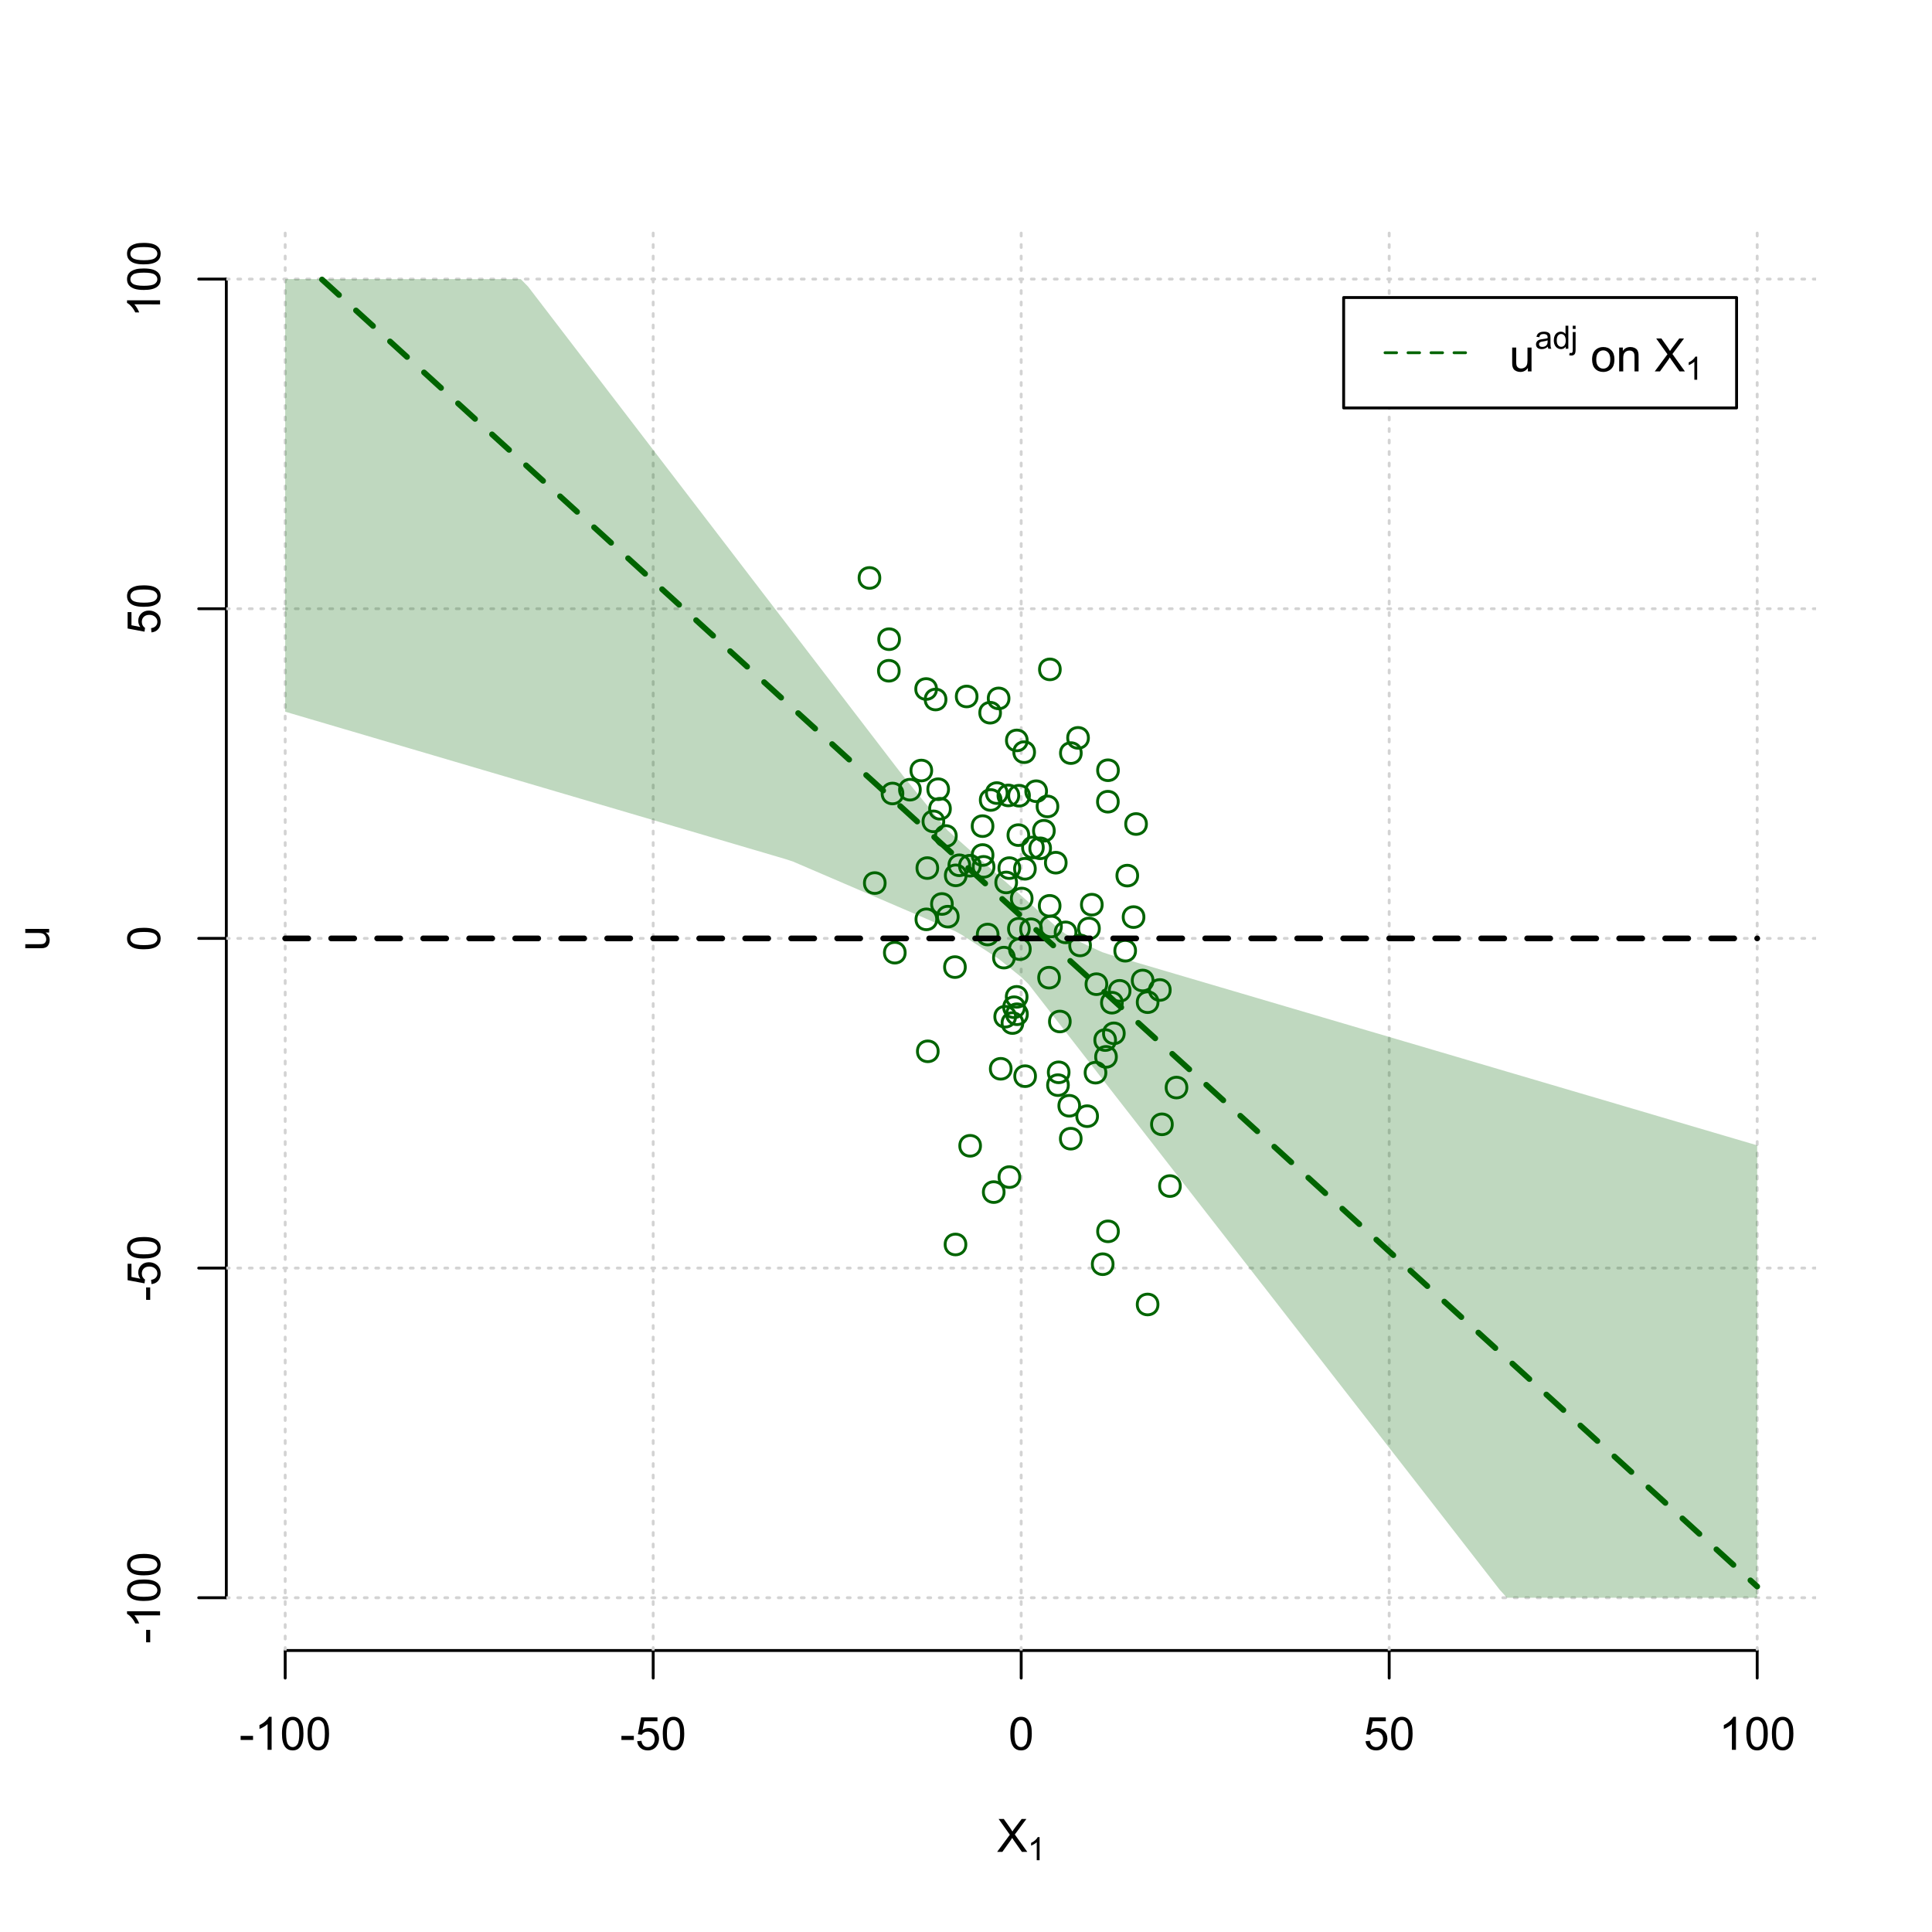 <?xml version="1.0" encoding="UTF-8"?>
<svg xmlns="http://www.w3.org/2000/svg" xmlns:xlink="http://www.w3.org/1999/xlink" width="504pt" height="504pt" viewBox="0 0 504 504" version="1.1">
<defs>
<g>
<symbol overflow="visible" id="glyph0-0">
<path style="stroke:none;" d="M 1.5 0 L 1.5 -7.5 L 7.5 -7.5 L 7.5 0 Z M 1.688 -0.188 L 7.312 -0.188 L 7.312 -7.312 L 1.688 -7.312 Z M 1.688 -0.188 "/>
</symbol>
<symbol overflow="visible" id="glyph0-1">
<path style="stroke:none;" d="M 0.055 0 L 3.375 -4.477 L 0.445 -8.59 L 1.797 -8.59 L 3.359 -6.387 C 3.68 -5.93 3.91 -5.578 4.047 -5.332 C 4.238 -5.645 4.465 -5.969 4.727 -6.312 L 6.457 -8.59 L 7.695 -8.59 L 4.676 -4.539 L 7.93 0 L 6.523 0 L 4.359 -3.062 C 4.238 -3.238 4.113 -3.43 3.984 -3.641 C 3.789 -3.324 3.652 -3.109 3.574 -2.992 L 1.418 0 Z M 0.055 0 "/>
</symbol>
<symbol overflow="visible" id="glyph0-2">
<path style="stroke:none;" d="M 0.383 -2.578 L 0.383 -3.641 L 3.621 -3.641 L 3.621 -2.578 Z M 0.383 -2.578 "/>
</symbol>
<symbol overflow="visible" id="glyph0-3">
<path style="stroke:none;" d="M 4.469 0 L 3.414 0 L 3.414 -6.719 C 3.16 -6.477 2.828 -6.234 2.414 -5.996 C 2 -5.75 1.629 -5.57 1.305 -5.449 L 1.305 -6.469 C 1.895 -6.742 2.41 -7.078 2.852 -7.477 C 3.293 -7.871 3.605 -8.254 3.789 -8.625 L 4.469 -8.625 Z M 4.469 0 "/>
</symbol>
<symbol overflow="visible" id="glyph0-4">
<path style="stroke:none;" d="M 0.5 -4.234 C 0.496 -5.246 0.602 -6.062 0.812 -6.688 C 1.02 -7.305 1.328 -7.785 1.742 -8.121 C 2.148 -8.457 2.668 -8.625 3.297 -8.625 C 3.758 -8.625 4.164 -8.531 4.512 -8.348 C 4.855 -8.16 5.141 -7.891 5.371 -7.543 C 5.594 -7.191 5.773 -6.766 5.906 -6.266 C 6.035 -5.762 6.098 -5.086 6.102 -4.234 C 6.098 -3.227 5.996 -2.414 5.789 -1.797 C 5.578 -1.176 5.266 -0.695 4.859 -0.359 C 4.445 -0.02 3.926 0.145 3.297 0.148 C 2.465 0.145 1.816 -0.148 1.348 -0.742 C 0.781 -1.457 0.496 -2.621 0.5 -4.234 Z M 1.582 -4.234 C 1.582 -2.824 1.746 -1.887 2.074 -1.418 C 2.402 -0.949 2.809 -0.715 3.297 -0.719 C 3.777 -0.715 4.184 -0.949 4.52 -1.422 C 4.848 -1.887 5.016 -2.824 5.016 -4.234 C 5.016 -5.648 4.848 -6.59 4.52 -7.055 C 4.184 -7.516 3.773 -7.746 3.289 -7.75 C 2.801 -7.746 2.414 -7.543 2.125 -7.137 C 1.762 -6.613 1.582 -5.645 1.582 -4.234 Z M 1.582 -4.234 "/>
</symbol>
<symbol overflow="visible" id="glyph0-5">
<path style="stroke:none;" d="M 0.5 -2.25 L 1.605 -2.344 C 1.684 -1.805 1.871 -1.398 2.176 -1.125 C 2.473 -0.852 2.836 -0.715 3.258 -0.719 C 3.766 -0.715 4.195 -0.906 4.547 -1.293 C 4.898 -1.672 5.074 -2.18 5.074 -2.82 C 5.074 -3.414 4.902 -3.891 4.566 -4.242 C 4.227 -4.59 3.785 -4.762 3.242 -4.766 C 2.898 -4.762 2.594 -4.684 2.32 -4.531 C 2.047 -4.375 1.832 -4.176 1.676 -3.93 L 0.688 -4.062 L 1.516 -8.473 L 5.789 -8.473 L 5.789 -7.465 L 2.359 -7.465 L 1.898 -5.156 C 2.414 -5.516 2.953 -5.695 3.523 -5.695 C 4.27 -5.695 4.902 -5.434 5.422 -4.914 C 5.934 -4.395 6.191 -3.727 6.195 -2.914 C 6.191 -2.133 5.965 -1.461 5.516 -0.898 C 4.961 -0.199 4.211 0.145 3.258 0.148 C 2.477 0.145 1.836 -0.07 1.344 -0.508 C 0.844 -0.941 0.562 -1.523 0.5 -2.25 Z M 0.5 -2.25 "/>
</symbol>
<symbol overflow="visible" id="glyph0-6">
<path style="stroke:none;" d="M 4.867 0 L 4.867 -0.914 C 4.379 -0.211 3.723 0.141 2.895 0.141 C 2.527 0.141 2.184 0.07 1.867 -0.07 C 1.547 -0.211 1.309 -0.387 1.156 -0.602 C 1 -0.812 0.895 -1.074 0.832 -1.383 C 0.785 -1.59 0.762 -1.918 0.766 -2.367 L 0.766 -6.223 L 1.82 -6.223 L 1.82 -2.773 C 1.816 -2.219 1.84 -1.848 1.887 -1.656 C 1.949 -1.379 2.09 -1.16 2.309 -1.004 C 2.523 -0.84 2.789 -0.762 3.105 -0.766 C 3.418 -0.762 3.715 -0.844 3.996 -1.008 C 4.273 -1.172 4.469 -1.391 4.586 -1.672 C 4.699 -1.949 4.758 -2.355 4.758 -2.891 L 4.758 -6.223 L 5.812 -6.223 L 5.812 0 Z M 4.867 0 "/>
</symbol>
<symbol overflow="visible" id="glyph0-7">
<path style="stroke:none;" d=""/>
</symbol>
<symbol overflow="visible" id="glyph0-8">
<path style="stroke:none;" d="M 0.398 -3.109 C 0.398 -4.262 0.719 -5.117 1.359 -5.672 C 1.895 -6.133 2.547 -6.363 3.316 -6.363 C 4.172 -6.363 4.871 -6.082 5.414 -5.52 C 5.953 -4.957 6.223 -4.184 6.227 -3.199 C 6.223 -2.398 6.102 -1.766 5.867 -1.309 C 5.625 -0.848 5.277 -0.492 4.82 -0.238 C 4.359 0.016 3.859 0.141 3.316 0.141 C 2.441 0.141 1.734 -0.137 1.203 -0.695 C 0.664 -1.254 0.398 -2.059 0.398 -3.109 Z M 1.484 -3.109 C 1.48 -2.309 1.656 -1.711 2.004 -1.32 C 2.348 -0.922 2.785 -0.727 3.316 -0.727 C 3.84 -0.727 4.273 -0.926 4.621 -1.324 C 4.969 -1.723 5.145 -2.328 5.145 -3.148 C 5.145 -3.914 4.969 -4.496 4.617 -4.895 C 4.266 -5.289 3.832 -5.488 3.316 -5.492 C 2.785 -5.488 2.348 -5.293 2.004 -4.898 C 1.656 -4.5 1.48 -3.902 1.484 -3.109 Z M 1.484 -3.109 "/>
</symbol>
<symbol overflow="visible" id="glyph0-9">
<path style="stroke:none;" d="M 0.789 0 L 0.789 -6.223 L 1.742 -6.223 L 1.742 -5.336 C 2.195 -6.02 2.855 -6.363 3.719 -6.363 C 4.09 -6.363 4.434 -6.293 4.754 -6.16 C 5.066 -6.023 5.305 -5.848 5.461 -5.633 C 5.617 -5.41 5.727 -5.152 5.789 -4.852 C 5.828 -4.656 5.848 -4.312 5.848 -3.828 L 5.848 0 L 4.793 0 L 4.793 -3.785 C 4.793 -4.215 4.75 -4.535 4.668 -4.75 C 4.586 -4.961 4.441 -5.129 4.234 -5.258 C 4.023 -5.383 3.777 -5.449 3.5 -5.449 C 3.047 -5.449 2.66 -5.305 2.332 -5.02 C 2.004 -4.734 1.84 -4.195 1.844 -3.398 L 1.844 0 Z M 0.789 0 "/>
</symbol>
<symbol overflow="visible" id="glyph1-0">
<path style="stroke:none;" d="M 1.051 0 L 1.051 -5.25 L 5.25 -5.25 L 5.25 0 Z M 1.18 -0.133 L 5.117 -0.133 L 5.117 -5.117 L 1.18 -5.117 Z M 1.18 -0.133 "/>
</symbol>
<symbol overflow="visible" id="glyph1-1">
<path style="stroke:none;" d="M 3.129 0 L 2.391 0 L 2.391 -4.703 C 2.211 -4.531 1.977 -4.363 1.691 -4.195 C 1.398 -4.023 1.141 -3.895 0.914 -3.812 L 0.914 -4.527 C 1.328 -4.719 1.688 -4.953 1.996 -5.234 C 2.305 -5.508 2.523 -5.777 2.652 -6.039 L 3.129 -6.039 Z M 3.129 0 "/>
</symbol>
<symbol overflow="visible" id="glyph1-2">
<path style="stroke:none;" d="M 3.395 -0.539 C 3.117 -0.305 2.855 -0.137 2.605 -0.043 C 2.352 0.051 2.082 0.094 1.793 0.098 C 1.312 0.094 0.941 -0.02 0.688 -0.25 C 0.43 -0.48 0.305 -0.781 0.305 -1.148 C 0.305 -1.359 0.352 -1.551 0.449 -1.73 C 0.543 -1.902 0.668 -2.047 0.828 -2.156 C 0.984 -2.262 1.164 -2.34 1.363 -2.398 C 1.504 -2.434 1.723 -2.473 2.02 -2.512 C 2.609 -2.578 3.047 -2.664 3.336 -2.766 C 3.336 -2.867 3.34 -2.93 3.34 -2.957 C 3.34 -3.258 3.27 -3.469 3.129 -3.594 C 2.941 -3.758 2.66 -3.844 2.289 -3.844 C 1.941 -3.844 1.684 -3.781 1.52 -3.66 C 1.348 -3.535 1.227 -3.32 1.152 -3.016 L 0.43 -3.113 C 0.492 -3.418 0.602 -3.668 0.754 -3.863 C 0.902 -4.051 1.121 -4.199 1.406 -4.301 C 1.688 -4.402 2.016 -4.453 2.395 -4.453 C 2.766 -4.453 3.066 -4.406 3.301 -4.32 C 3.527 -4.23 3.699 -4.121 3.812 -3.992 C 3.918 -3.855 3.996 -3.691 4.043 -3.492 C 4.066 -3.363 4.078 -3.133 4.082 -2.809 L 4.082 -1.824 C 4.078 -1.137 4.094 -0.703 4.129 -0.523 C 4.156 -0.336 4.219 -0.164 4.316 0 L 3.543 0 C 3.465 -0.152 3.414 -0.332 3.395 -0.539 Z M 3.336 -2.188 C 3.062 -2.074 2.66 -1.98 2.129 -1.906 C 1.82 -1.859 1.605 -1.812 1.484 -1.758 C 1.355 -1.703 1.258 -1.621 1.191 -1.52 C 1.121 -1.41 1.09 -1.293 1.09 -1.168 C 1.09 -0.969 1.164 -0.805 1.312 -0.676 C 1.461 -0.543 1.68 -0.48 1.969 -0.48 C 2.25 -0.48 2.5 -0.539 2.727 -0.664 C 2.945 -0.785 3.109 -0.957 3.215 -1.176 C 3.293 -1.34 3.332 -1.586 3.336 -1.914 Z M 3.336 -2.188 "/>
</symbol>
<symbol overflow="visible" id="glyph1-3">
<path style="stroke:none;" d="M 3.379 0 L 3.379 -0.551 C 3.102 -0.121 2.695 0.094 2.16 0.098 C 1.812 0.094 1.492 0 1.203 -0.188 C 0.906 -0.379 0.68 -0.645 0.523 -0.988 C 0.359 -1.328 0.281 -1.723 0.285 -2.172 C 0.281 -2.605 0.355 -3 0.504 -3.355 C 0.648 -3.707 0.863 -3.977 1.156 -4.168 C 1.441 -4.355 1.766 -4.453 2.129 -4.453 C 2.387 -4.453 2.621 -4.395 2.828 -4.285 C 3.031 -4.172 3.199 -4.031 3.332 -3.855 L 3.332 -6.012 L 4.066 -6.012 L 4.066 0 Z M 1.047 -2.172 C 1.043 -1.613 1.16 -1.195 1.398 -0.922 C 1.629 -0.641 1.906 -0.504 2.23 -0.508 C 2.551 -0.504 2.824 -0.637 3.051 -0.902 C 3.273 -1.168 3.387 -1.57 3.391 -2.113 C 3.387 -2.707 3.273 -3.145 3.047 -3.426 C 2.816 -3.703 2.531 -3.844 2.199 -3.844 C 1.867 -3.844 1.594 -3.707 1.375 -3.441 C 1.152 -3.168 1.043 -2.746 1.047 -2.172 Z M 1.047 -2.172 "/>
</symbol>
<symbol overflow="visible" id="glyph1-4">
<path style="stroke:none;" d="M 0.551 -5.156 L 0.551 -6.012 L 1.289 -6.012 L 1.289 -5.156 Z M -0.387 1.691 L -0.246 1.062 C -0.098 1.098 0.016 1.117 0.102 1.121 C 0.25 1.117 0.363 1.066 0.438 0.969 C 0.512 0.867 0.551 0.621 0.551 0.223 L 0.551 -4.355 L 1.289 -4.355 L 1.289 0.238 C 1.289 0.773 1.219 1.148 1.078 1.359 C 0.898 1.633 0.602 1.77 0.191 1.77 C -0.008 1.77 -0.199 1.742 -0.387 1.691 Z M -0.387 1.691 "/>
</symbol>
<symbol overflow="visible" id="glyph2-0">
<path style="stroke:none;" d="M 0 -1.5 L -7.5 -1.5 L -7.5 -7.5 L 0 -7.5 Z M -0.188 -1.688 L -0.188 -7.312 L -7.312 -7.312 L -7.312 -1.688 Z M -0.188 -1.688 "/>
</symbol>
<symbol overflow="visible" id="glyph2-1">
<path style="stroke:none;" d="M 0 -4.867 L -0.914 -4.867 C -0.211 -4.379 0.141 -3.723 0.141 -2.895 C 0.141 -2.527 0.07 -2.184 -0.07 -1.867 C -0.211 -1.547 -0.387 -1.309 -0.598 -1.156 C -0.809 -1 -1.07 -0.895 -1.383 -0.832 C -1.59 -0.789 -1.918 -0.766 -2.367 -0.77 L -6.223 -0.77 L -6.223 -1.824 L -2.773 -1.824 C -2.219 -1.82 -1.848 -1.844 -1.656 -1.887 C -1.379 -1.949 -1.16 -2.09 -1.004 -2.309 C -0.84 -2.523 -0.762 -2.789 -0.766 -3.105 C -0.762 -3.418 -0.844 -3.715 -1.008 -3.996 C -1.172 -4.273 -1.391 -4.469 -1.672 -4.586 C -1.945 -4.699 -2.352 -4.758 -2.887 -4.758 L -6.223 -4.758 L -6.223 -5.812 L 0 -5.812 Z M 0 -4.867 "/>
</symbol>
<symbol overflow="visible" id="glyph2-2">
<path style="stroke:none;" d="M -2.578 -0.383 L -3.641 -0.383 L -3.641 -3.621 L -2.578 -3.621 Z M -2.578 -0.383 "/>
</symbol>
<symbol overflow="visible" id="glyph2-3">
<path style="stroke:none;" d="M 0 -4.469 L 0 -3.414 L -6.719 -3.418 C -6.477 -3.16 -6.234 -2.828 -5.996 -2.418 C -5.75 -2.004 -5.57 -1.633 -5.449 -1.309 L -6.469 -1.309 C -6.742 -1.895 -7.078 -2.41 -7.477 -2.852 C -7.871 -3.293 -8.254 -3.605 -8.625 -3.793 L -8.625 -4.473 Z M 0 -4.469 "/>
</symbol>
<symbol overflow="visible" id="glyph2-4">
<path style="stroke:none;" d="M -4.234 -0.5 C -5.246 -0.496 -6.062 -0.602 -6.688 -0.812 C -7.305 -1.02 -7.785 -1.328 -8.121 -1.742 C -8.457 -2.152 -8.625 -2.672 -8.625 -3.301 C -8.625 -3.758 -8.531 -4.164 -8.348 -4.512 C -8.16 -4.859 -7.891 -5.145 -7.543 -5.371 C -7.191 -5.594 -6.766 -5.773 -6.266 -5.906 C -5.762 -6.035 -5.086 -6.098 -4.234 -6.102 C -3.223 -6.098 -2.41 -5.996 -1.793 -5.789 C -1.176 -5.578 -0.695 -5.266 -0.359 -4.859 C -0.02 -4.445 0.145 -3.926 0.148 -3.297 C 0.145 -2.465 -0.148 -1.816 -0.742 -1.348 C -1.457 -0.781 -2.621 -0.496 -4.234 -0.5 Z M -4.234 -1.582 C -2.824 -1.582 -1.887 -1.746 -1.418 -2.074 C -0.949 -2.402 -0.715 -2.809 -0.719 -3.297 C -0.715 -3.777 -0.949 -4.184 -1.422 -4.52 C -1.887 -4.848 -2.824 -5.016 -4.234 -5.016 C -5.648 -5.016 -6.59 -4.848 -7.055 -4.52 C -7.516 -4.188 -7.746 -3.777 -7.75 -3.289 C -7.746 -2.801 -7.543 -2.414 -7.137 -2.129 C -6.613 -1.762 -5.645 -1.582 -4.234 -1.582 Z M -4.234 -1.582 "/>
</symbol>
<symbol overflow="visible" id="glyph2-5">
<path style="stroke:none;" d="M -2.25 -0.5 L -2.344 -1.605 C -1.805 -1.684 -1.398 -1.871 -1.125 -2.176 C -0.852 -2.473 -0.715 -2.836 -0.719 -3.258 C -0.715 -3.766 -0.906 -4.195 -1.293 -4.547 C -1.672 -4.898 -2.18 -5.074 -2.816 -5.074 C -3.414 -5.074 -3.891 -4.902 -4.242 -4.566 C -4.59 -4.227 -4.762 -3.785 -4.766 -3.242 C -4.762 -2.898 -4.684 -2.594 -4.531 -2.32 C -4.375 -2.047 -4.176 -1.832 -3.93 -1.676 L -4.062 -0.688 L -8.473 -1.52 L -8.473 -5.789 L -7.465 -5.789 L -7.465 -2.363 L -5.156 -1.898 C -5.516 -2.414 -5.695 -2.953 -5.695 -3.523 C -5.695 -4.27 -5.434 -4.902 -4.914 -5.422 C -4.395 -5.934 -3.727 -6.191 -2.91 -6.195 C -2.133 -6.191 -1.461 -5.965 -0.895 -5.516 C -0.199 -4.961 0.145 -4.211 0.148 -3.258 C 0.145 -2.477 -0.07 -1.836 -0.508 -1.344 C -0.941 -0.848 -1.523 -0.566 -2.25 -0.5 Z M -2.25 -0.5 "/>
</symbol>
</g>
<clipPath id="clip1">
  <path d="M 74 59.039 L 75 59.039 L 75 430.559 L 74 430.559 Z M 74 59.039 "/>
</clipPath>
<clipPath id="clip2">
  <path d="M 170 59.039 L 171 59.039 L 171 430.559 L 170 430.559 Z M 170 59.039 "/>
</clipPath>
<clipPath id="clip3">
  <path d="M 266 59.039 L 267 59.039 L 267 430.559 L 266 430.559 Z M 266 59.039 "/>
</clipPath>
<clipPath id="clip4">
  <path d="M 362 59.039 L 363 59.039 L 363 430.559 L 362 430.559 Z M 362 59.039 "/>
</clipPath>
<clipPath id="clip5">
  <path d="M 458 59.039 L 459 59.039 L 459 430.559 L 458 430.559 Z M 458 59.039 "/>
</clipPath>
<clipPath id="clip6">
  <path d="M 59.039 416 L 473.758 416 L 473.758 418 L 59.039 418 Z M 59.039 416 "/>
</clipPath>
<clipPath id="clip7">
  <path d="M 59.039 330 L 473.758 330 L 473.758 332 L 59.039 332 Z M 59.039 330 "/>
</clipPath>
<clipPath id="clip8">
  <path d="M 59.039 244 L 473.758 244 L 473.758 246 L 59.039 246 Z M 59.039 244 "/>
</clipPath>
<clipPath id="clip9">
  <path d="M 59.039 158 L 473.758 158 L 473.758 160 L 59.039 160 Z M 59.039 158 "/>
</clipPath>
<clipPath id="clip10">
  <path d="M 59.039 72 L 473.758 72 L 473.758 74 L 59.039 74 Z M 59.039 72 "/>
</clipPath>
</defs>
<g id="surface3906">
<rect x="0" y="0" width="504" height="504" style="fill:rgb(100%,100%,100%);fill-opacity:1;stroke:none;"/>
<g style="fill:rgb(0%,0%,0%);fill-opacity:1;">
  <use xlink:href="#glyph0-1" x="260.062" y="483.102"/>
</g>
<g style="fill:rgb(0%,0%,0%);fill-opacity:1;">
  <use xlink:href="#glyph1-1" x="268.066" y="485.281"/>
</g>
<g style="fill:rgb(0%,0%,0%);fill-opacity:1;">
  <use xlink:href="#glyph2-1" x="12.82" y="248.137"/>
</g>
<path style="fill:none;stroke-width:0.75;stroke-linecap:round;stroke-linejoin:round;stroke:rgb(0%,0%,0%);stroke-opacity:1;stroke-miterlimit:10;" d="M 74.398 430.559 L 458.398 430.559 "/>
<path style="fill:none;stroke-width:0.75;stroke-linecap:round;stroke-linejoin:round;stroke:rgb(0%,0%,0%);stroke-opacity:1;stroke-miterlimit:10;" d="M 74.398 430.559 L 74.398 437.762 "/>
<path style="fill:none;stroke-width:0.75;stroke-linecap:round;stroke-linejoin:round;stroke:rgb(0%,0%,0%);stroke-opacity:1;stroke-miterlimit:10;" d="M 170.398 430.559 L 170.398 437.762 "/>
<path style="fill:none;stroke-width:0.75;stroke-linecap:round;stroke-linejoin:round;stroke:rgb(0%,0%,0%);stroke-opacity:1;stroke-miterlimit:10;" d="M 266.398 430.559 L 266.398 437.762 "/>
<path style="fill:none;stroke-width:0.75;stroke-linecap:round;stroke-linejoin:round;stroke:rgb(0%,0%,0%);stroke-opacity:1;stroke-miterlimit:10;" d="M 362.398 430.559 L 362.398 437.762 "/>
<path style="fill:none;stroke-width:0.75;stroke-linecap:round;stroke-linejoin:round;stroke:rgb(0%,0%,0%);stroke-opacity:1;stroke-miterlimit:10;" d="M 458.398 430.559 L 458.398 437.762 "/>
<g style="fill:rgb(0%,0%,0%);fill-opacity:1;">
  <use xlink:href="#glyph0-2" x="62.391" y="456.48"/>
  <use xlink:href="#glyph0-3" x="66.387" y="456.48"/>
  <use xlink:href="#glyph0-4" x="73.061" y="456.48"/>
  <use xlink:href="#glyph0-4" x="79.734" y="456.48"/>
</g>
<g style="fill:rgb(0%,0%,0%);fill-opacity:1;">
  <use xlink:href="#glyph0-2" x="161.727" y="456.48"/>
  <use xlink:href="#glyph0-5" x="165.723" y="456.48"/>
  <use xlink:href="#glyph0-4" x="172.396" y="456.48"/>
</g>
<g style="fill:rgb(0%,0%,0%);fill-opacity:1;">
  <use xlink:href="#glyph0-4" x="263.062" y="456.48"/>
</g>
<g style="fill:rgb(0%,0%,0%);fill-opacity:1;">
  <use xlink:href="#glyph0-5" x="355.727" y="456.48"/>
  <use xlink:href="#glyph0-4" x="362.4" y="456.48"/>
</g>
<g style="fill:rgb(0%,0%,0%);fill-opacity:1;">
  <use xlink:href="#glyph0-3" x="448.387" y="456.48"/>
  <use xlink:href="#glyph0-4" x="455.061" y="456.48"/>
  <use xlink:href="#glyph0-4" x="461.734" y="456.48"/>
</g>
<path style="fill:none;stroke-width:0.75;stroke-linecap:round;stroke-linejoin:round;stroke:rgb(0%,0%,0%);stroke-opacity:1;stroke-miterlimit:10;" d="M 59.039 416.801 L 59.039 72.801 "/>
<path style="fill:none;stroke-width:0.75;stroke-linecap:round;stroke-linejoin:round;stroke:rgb(0%,0%,0%);stroke-opacity:1;stroke-miterlimit:10;" d="M 59.039 416.801 L 51.84 416.801 "/>
<path style="fill:none;stroke-width:0.75;stroke-linecap:round;stroke-linejoin:round;stroke:rgb(0%,0%,0%);stroke-opacity:1;stroke-miterlimit:10;" d="M 59.039 330.801 L 51.84 330.801 "/>
<path style="fill:none;stroke-width:0.75;stroke-linecap:round;stroke-linejoin:round;stroke:rgb(0%,0%,0%);stroke-opacity:1;stroke-miterlimit:10;" d="M 59.039 244.801 L 51.84 244.801 "/>
<path style="fill:none;stroke-width:0.75;stroke-linecap:round;stroke-linejoin:round;stroke:rgb(0%,0%,0%);stroke-opacity:1;stroke-miterlimit:10;" d="M 59.039 158.801 L 51.84 158.801 "/>
<path style="fill:none;stroke-width:0.75;stroke-linecap:round;stroke-linejoin:round;stroke:rgb(0%,0%,0%);stroke-opacity:1;stroke-miterlimit:10;" d="M 59.039 72.801 L 51.84 72.801 "/>
<g style="fill:rgb(0%,0%,0%);fill-opacity:1;">
  <use xlink:href="#glyph2-2" x="41.762" y="428.809"/>
  <use xlink:href="#glyph2-3" x="41.762" y="424.812"/>
  <use xlink:href="#glyph2-4" x="41.762" y="418.139"/>
  <use xlink:href="#glyph2-4" x="41.762" y="411.465"/>
</g>
<g style="fill:rgb(0%,0%,0%);fill-opacity:1;">
  <use xlink:href="#glyph2-2" x="41.762" y="339.473"/>
  <use xlink:href="#glyph2-5" x="41.762" y="335.477"/>
  <use xlink:href="#glyph2-4" x="41.762" y="328.803"/>
</g>
<g style="fill:rgb(0%,0%,0%);fill-opacity:1;">
  <use xlink:href="#glyph2-4" x="41.762" y="248.137"/>
</g>
<g style="fill:rgb(0%,0%,0%);fill-opacity:1;">
  <use xlink:href="#glyph2-5" x="41.762" y="165.473"/>
  <use xlink:href="#glyph2-4" x="41.762" y="158.799"/>
</g>
<g style="fill:rgb(0%,0%,0%);fill-opacity:1;">
  <use xlink:href="#glyph2-3" x="41.762" y="82.812"/>
  <use xlink:href="#glyph2-4" x="41.762" y="76.139"/>
  <use xlink:href="#glyph2-4" x="41.762" y="69.465"/>
</g>
<g clip-path="url(#clip1)" clip-rule="nonzero">
<path style="fill:none;stroke-width:0.75;stroke-linecap:round;stroke-linejoin:round;stroke:rgb(82.745%,82.745%,82.745%);stroke-opacity:1;stroke-dasharray:0.75,2.25;stroke-miterlimit:10;" d="M 74.398 430.559 L 74.398 59.039 "/>
</g>
<g clip-path="url(#clip2)" clip-rule="nonzero">
<path style="fill:none;stroke-width:0.75;stroke-linecap:round;stroke-linejoin:round;stroke:rgb(82.745%,82.745%,82.745%);stroke-opacity:1;stroke-dasharray:0.75,2.25;stroke-miterlimit:10;" d="M 170.398 430.559 L 170.398 59.039 "/>
</g>
<g clip-path="url(#clip3)" clip-rule="nonzero">
<path style="fill:none;stroke-width:0.75;stroke-linecap:round;stroke-linejoin:round;stroke:rgb(82.745%,82.745%,82.745%);stroke-opacity:1;stroke-dasharray:0.75,2.25;stroke-miterlimit:10;" d="M 266.398 430.559 L 266.398 59.039 "/>
</g>
<g clip-path="url(#clip4)" clip-rule="nonzero">
<path style="fill:none;stroke-width:0.75;stroke-linecap:round;stroke-linejoin:round;stroke:rgb(82.745%,82.745%,82.745%);stroke-opacity:1;stroke-dasharray:0.75,2.25;stroke-miterlimit:10;" d="M 362.398 430.559 L 362.398 59.039 "/>
</g>
<g clip-path="url(#clip5)" clip-rule="nonzero">
<path style="fill:none;stroke-width:0.75;stroke-linecap:round;stroke-linejoin:round;stroke:rgb(82.745%,82.745%,82.745%);stroke-opacity:1;stroke-dasharray:0.75,2.25;stroke-miterlimit:10;" d="M 458.398 430.559 L 458.398 59.039 "/>
</g>
<g clip-path="url(#clip6)" clip-rule="nonzero">
<path style="fill:none;stroke-width:0.75;stroke-linecap:round;stroke-linejoin:round;stroke:rgb(82.745%,82.745%,82.745%);stroke-opacity:1;stroke-dasharray:0.75,2.25;stroke-miterlimit:10;" d="M 59.039 416.801 L 473.762 416.801 "/>
</g>
<g clip-path="url(#clip7)" clip-rule="nonzero">
<path style="fill:none;stroke-width:0.75;stroke-linecap:round;stroke-linejoin:round;stroke:rgb(82.745%,82.745%,82.745%);stroke-opacity:1;stroke-dasharray:0.75,2.25;stroke-miterlimit:10;" d="M 59.039 330.801 L 473.762 330.801 "/>
</g>
<g clip-path="url(#clip8)" clip-rule="nonzero">
<path style="fill:none;stroke-width:0.75;stroke-linecap:round;stroke-linejoin:round;stroke:rgb(82.745%,82.745%,82.745%);stroke-opacity:1;stroke-dasharray:0.75,2.25;stroke-miterlimit:10;" d="M 59.039 244.801 L 473.762 244.801 "/>
</g>
<g clip-path="url(#clip9)" clip-rule="nonzero">
<path style="fill:none;stroke-width:0.75;stroke-linecap:round;stroke-linejoin:round;stroke:rgb(82.745%,82.745%,82.745%);stroke-opacity:1;stroke-dasharray:0.75,2.25;stroke-miterlimit:10;" d="M 59.039 158.801 L 473.762 158.801 "/>
</g>
<g clip-path="url(#clip10)" clip-rule="nonzero">
<path style="fill:none;stroke-width:0.75;stroke-linecap:round;stroke-linejoin:round;stroke:rgb(82.745%,82.745%,82.745%);stroke-opacity:1;stroke-dasharray:0.75,2.25;stroke-miterlimit:10;" d="M 59.039 72.801 L 473.762 72.801 "/>
</g>
<path style=" stroke:none;fill-rule:nonzero;fill:rgb(0%,39.216%,0%);fill-opacity:0.251;" d="M 74.398 72.801 L 135.84 72.801 L 137.762 74.766 L 139.68 77.27 L 141.602 79.777 L 143.52 82.281 L 145.441 84.789 L 147.359 87.293 L 149.281 89.801 L 151.199 92.305 L 153.121 94.809 L 155.039 97.316 L 156.961 99.82 L 158.879 102.328 L 160.801 104.832 L 162.719 107.336 L 164.641 109.844 L 166.559 112.348 L 168.48 114.855 L 170.398 117.359 L 172.32 119.867 L 174.238 122.371 L 176.16 124.875 L 178.078 127.383 L 180 129.887 L 181.922 132.395 L 183.84 134.898 L 185.762 137.406 L 187.68 139.91 L 189.602 142.414 L 191.52 144.922 L 193.441 147.426 L 195.359 149.934 L 197.281 152.438 L 199.199 154.945 L 201.121 157.449 L 203.039 159.953 L 204.961 162.461 L 206.879 164.965 L 208.801 167.473 L 210.719 169.977 L 212.641 172.484 L 214.559 174.988 L 216.48 177.492 L 218.398 180 L 220.32 182.504 L 222.238 185.012 L 224.16 187.516 L 226.078 190.023 L 229.922 195.031 L 231.84 197.539 L 233.762 200.043 L 235.68 202.523 L 237.602 204.879 L 239.52 207.238 L 241.441 209.598 L 243.359 211.953 L 245.281 214.312 L 247.199 216.617 L 249.121 218.32 L 251.039 220.023 L 252.961 221.723 L 254.879 223.426 L 256.801 225.129 L 258.719 226.832 L 260.641 228.531 L 262.559 230.234 L 264.48 231.938 L 266.398 233.641 L 268.32 235.34 L 270.238 237.043 L 272.16 238.746 L 274.078 240.449 L 276 242.148 L 277.922 243.609 L 279.84 244.652 L 281.762 245.699 L 283.68 246.633 L 285.602 247.508 L 287.52 248.383 L 289.441 249.012 L 291.359 249.578 L 293.281 250.141 L 295.199 250.707 L 297.121 251.273 L 299.039 251.84 L 300.961 252.406 L 302.879 252.969 L 304.801 253.535 L 306.719 254.102 L 308.641 254.668 L 310.559 255.234 L 312.48 255.797 L 314.398 256.363 L 316.32 256.93 L 318.238 257.496 L 320.16 258.059 L 322.078 258.625 L 325.922 259.758 L 327.84 260.324 L 329.762 260.887 L 331.68 261.453 L 333.602 262.02 L 335.52 262.586 L 337.441 263.152 L 339.359 263.715 L 341.281 264.281 L 343.199 264.848 L 345.121 265.414 L 347.039 265.98 L 348.961 266.543 L 350.879 267.109 L 352.801 267.676 L 354.719 268.242 L 356.641 268.809 L 358.559 269.371 L 360.48 269.938 L 362.398 270.504 L 364.32 271.07 L 366.238 271.637 L 368.16 272.199 L 370.078 272.766 L 373.922 273.898 L 375.84 274.465 L 377.762 275.027 L 379.68 275.594 L 381.602 276.16 L 383.52 276.727 L 385.441 277.293 L 387.359 277.855 L 389.281 278.422 L 391.199 278.988 L 393.121 279.555 L 395.039 280.121 L 396.961 280.684 L 398.879 281.25 L 400.801 281.816 L 402.719 282.383 L 404.641 282.949 L 406.559 283.512 L 408.48 284.078 L 410.398 284.645 L 412.32 285.211 L 414.238 285.777 L 416.16 286.34 L 418.078 286.906 L 421.922 288.039 L 423.84 288.605 L 425.762 289.168 L 427.68 289.734 L 429.602 290.301 L 431.52 290.867 L 433.441 291.434 L 435.359 291.996 L 437.281 292.562 L 439.199 293.129 L 441.121 293.695 L 443.039 294.262 L 444.961 294.824 L 446.879 295.391 L 448.801 295.957 L 450.719 296.523 L 452.641 297.09 L 454.559 297.652 L 456.48 298.219 L 458.398 298.785 L 458.398 416.801 L 393.121 416.801 L 391.199 414.688 L 389.281 412.219 L 387.359 409.75 L 385.441 407.285 L 383.52 404.816 L 381.602 402.348 L 379.68 399.879 L 377.762 397.41 L 375.84 394.945 L 373.922 392.477 L 370.078 387.539 L 368.16 385.074 L 366.238 382.605 L 364.32 380.137 L 362.398 377.668 L 360.48 375.203 L 358.559 372.734 L 356.641 370.266 L 354.719 367.797 L 352.801 365.328 L 350.879 362.863 L 348.961 360.395 L 347.039 357.926 L 345.121 355.457 L 343.199 352.992 L 341.281 350.523 L 339.359 348.055 L 337.441 345.586 L 335.52 343.117 L 333.602 340.652 L 331.68 338.184 L 329.762 335.715 L 327.84 333.246 L 325.922 330.781 L 322.078 325.844 L 320.16 323.375 L 318.238 320.91 L 316.32 318.441 L 314.398 315.973 L 312.48 313.504 L 310.559 311.035 L 308.641 308.57 L 306.719 306.102 L 304.801 303.633 L 302.879 301.164 L 300.961 298.699 L 299.039 296.23 L 297.121 293.762 L 295.199 291.293 L 293.281 288.828 L 291.359 286.359 L 289.441 283.891 L 287.52 281.422 L 285.602 278.953 L 283.68 276.488 L 281.762 274.02 L 279.84 271.551 L 277.922 269.082 L 276 266.617 L 274.078 264.148 L 272.16 261.68 L 270.238 259.211 L 268.32 256.742 L 266.398 254.875 L 264.48 253.328 L 262.559 251.777 L 260.641 250.23 L 258.719 248.961 L 256.801 247.707 L 254.879 246.457 L 252.961 245.203 L 251.039 243.953 L 249.121 242.898 L 247.199 242.074 L 245.281 241.246 L 243.359 240.422 L 241.441 239.598 L 239.52 238.773 L 237.602 237.949 L 235.68 237.125 L 233.762 236.301 L 231.84 235.477 L 229.922 234.652 L 228 233.828 L 226.078 233 L 224.16 232.176 L 222.238 231.352 L 220.32 230.527 L 218.398 229.703 L 216.48 228.879 L 214.559 228.055 L 212.641 227.23 L 210.719 226.406 L 208.801 225.582 L 206.879 224.754 L 204.961 224.125 L 203.039 223.559 L 201.121 222.992 L 199.199 222.426 L 197.281 221.859 L 195.359 221.297 L 193.441 220.73 L 191.52 220.164 L 189.602 219.598 L 187.68 219.031 L 185.762 218.469 L 183.84 217.902 L 181.922 217.336 L 178.078 216.203 L 176.16 215.641 L 174.238 215.074 L 172.32 214.508 L 170.398 213.941 L 168.48 213.375 L 166.559 212.812 L 164.641 212.246 L 162.719 211.68 L 160.801 211.113 L 158.879 210.547 L 156.961 209.984 L 155.039 209.418 L 153.121 208.852 L 151.199 208.285 L 149.281 207.719 L 147.359 207.156 L 145.441 206.59 L 143.52 206.023 L 141.602 205.457 L 139.68 204.891 L 137.762 204.328 L 135.84 203.762 L 133.922 203.195 L 130.078 202.062 L 128.16 201.5 L 126.238 200.934 L 124.32 200.367 L 122.398 199.801 L 120.48 199.234 L 118.559 198.672 L 116.641 198.105 L 114.719 197.539 L 112.801 196.973 L 110.879 196.406 L 108.961 195.844 L 107.039 195.277 L 105.121 194.711 L 103.199 194.145 L 101.281 193.578 L 99.359 193.016 L 97.441 192.449 L 95.52 191.883 L 93.602 191.316 L 91.68 190.75 L 89.762 190.188 L 87.84 189.621 L 85.922 189.055 L 82.078 187.922 L 80.16 187.359 L 78.238 186.793 L 76.32 186.227 L 74.398 185.66 Z M 74.398 72.801 "/>
<path style="fill:none;stroke-width:0.75;stroke-linecap:round;stroke-linejoin:round;stroke:rgb(0%,39.216%,0%);stroke-opacity:1;stroke-miterlimit:10;" d="M 275.023 216.715 C 275.023 220.316 269.621 220.316 269.621 216.715 C 269.621 213.117 275.023 213.117 275.023 216.715 "/>
<path style="fill:none;stroke-width:0.75;stroke-linecap:round;stroke-linejoin:round;stroke:rgb(0%,39.216%,0%);stroke-opacity:1;stroke-miterlimit:10;" d="M 255.781 298.902 C 255.781 302.504 250.383 302.504 250.383 298.902 C 250.383 295.305 255.781 295.305 255.781 298.902 "/>
<path style="fill:none;stroke-width:0.75;stroke-linecap:round;stroke-linejoin:round;stroke:rgb(0%,39.216%,0%);stroke-opacity:1;stroke-miterlimit:10;" d="M 287.523 236.004 C 287.523 239.602 282.121 239.602 282.121 236.004 C 282.121 232.402 287.523 232.402 287.523 236.004 "/>
<path style="fill:none;stroke-width:0.75;stroke-linecap:round;stroke-linejoin:round;stroke:rgb(0%,39.216%,0%);stroke-opacity:1;stroke-miterlimit:10;" d="M 240.074 206.008 C 240.074 209.605 234.672 209.605 234.672 206.008 C 234.672 202.406 240.074 202.406 240.074 206.008 "/>
<path style="fill:none;stroke-width:0.75;stroke-linecap:round;stroke-linejoin:round;stroke:rgb(0%,39.216%,0%);stroke-opacity:1;stroke-miterlimit:10;" d="M 290.359 329.793 C 290.359 333.395 284.957 333.395 284.957 329.793 C 284.957 326.191 290.359 326.191 290.359 329.793 "/>
<path style="fill:none;stroke-width:0.75;stroke-linecap:round;stroke-linejoin:round;stroke:rgb(0%,39.216%,0%);stroke-opacity:1;stroke-miterlimit:10;" d="M 307.902 309.406 C 307.902 313.008 302.504 313.008 302.504 309.406 C 302.504 305.805 307.902 305.805 307.902 309.406 "/>
<path style="fill:none;stroke-width:0.75;stroke-linecap:round;stroke-linejoin:round;stroke:rgb(0%,39.216%,0%);stroke-opacity:1;stroke-miterlimit:10;" d="M 244.359 239.828 C 244.359 243.426 238.961 243.426 238.961 239.828 C 238.961 236.227 244.359 236.227 244.359 239.828 "/>
<path style="fill:none;stroke-width:0.75;stroke-linecap:round;stroke-linejoin:round;stroke:rgb(0%,39.216%,0%);stroke-opacity:1;stroke-miterlimit:10;" d="M 281.633 288.461 C 281.633 292.062 276.234 292.062 276.234 288.461 C 276.234 284.859 281.633 284.859 281.633 288.461 "/>
<path style="fill:none;stroke-width:0.75;stroke-linecap:round;stroke-linejoin:round;stroke:rgb(0%,39.216%,0%);stroke-opacity:1;stroke-miterlimit:10;" d="M 288.484 279.824 C 288.484 283.426 283.086 283.426 283.086 279.824 C 283.086 276.227 288.484 276.227 288.484 279.824 "/>
<path style="fill:none;stroke-width:0.75;stroke-linecap:round;stroke-linejoin:round;stroke:rgb(0%,39.216%,0%);stroke-opacity:1;stroke-miterlimit:10;" d="M 266.004 226.465 C 266.004 230.062 260.602 230.062 260.602 226.465 C 260.602 222.863 266.004 222.863 266.004 226.465 "/>
<path style="fill:none;stroke-width:0.75;stroke-linecap:round;stroke-linejoin:round;stroke:rgb(0%,39.216%,0%);stroke-opacity:1;stroke-miterlimit:10;" d="M 268.539 207.578 C 268.539 211.18 263.137 211.18 263.137 207.578 C 263.137 203.977 268.539 203.977 268.539 207.578 "/>
<path style="fill:none;stroke-width:0.75;stroke-linecap:round;stroke-linejoin:round;stroke:rgb(0%,39.216%,0%);stroke-opacity:1;stroke-miterlimit:10;" d="M 283.93 192.488 C 283.93 196.09 278.531 196.09 278.531 192.488 C 278.531 188.891 283.93 188.891 283.93 192.488 "/>
<path style="fill:none;stroke-width:0.75;stroke-linecap:round;stroke-linejoin:round;stroke:rgb(0%,39.216%,0%);stroke-opacity:1;stroke-miterlimit:10;" d="M 267.922 260.047 C 267.922 263.648 262.52 263.648 262.52 260.047 C 262.52 256.449 267.922 256.449 267.922 260.047 "/>
<path style="fill:none;stroke-width:0.75;stroke-linecap:round;stroke-linejoin:round;stroke:rgb(0%,39.216%,0%);stroke-opacity:1;stroke-miterlimit:10;" d="M 280.672 243.23 C 280.672 246.832 275.27 246.832 275.27 243.23 C 275.27 239.633 280.672 239.633 280.672 243.23 "/>
<path style="fill:none;stroke-width:0.75;stroke-linecap:round;stroke-linejoin:round;stroke:rgb(0%,39.216%,0%);stroke-opacity:1;stroke-miterlimit:10;" d="M 271.668 242.418 C 271.668 246.016 266.266 246.016 266.266 242.418 C 266.266 238.816 271.668 238.816 271.668 242.418 "/>
<path style="fill:none;stroke-width:0.75;stroke-linecap:round;stroke-linejoin:round;stroke:rgb(0%,39.216%,0%);stroke-opacity:1;stroke-miterlimit:10;" d="M 309.613 283.711 C 309.613 287.312 304.215 287.312 304.215 283.711 C 304.215 280.113 309.613 280.113 309.613 283.711 "/>
<path style="fill:none;stroke-width:0.75;stroke-linecap:round;stroke-linejoin:round;stroke:rgb(0%,39.216%,0%);stroke-opacity:1;stroke-miterlimit:10;" d="M 276.586 174.625 C 276.586 178.223 271.184 178.223 271.184 174.625 C 271.184 171.023 276.586 171.023 276.586 174.625 "/>
<path style="fill:none;stroke-width:0.75;stroke-linecap:round;stroke-linejoin:round;stroke:rgb(0%,39.216%,0%);stroke-opacity:1;stroke-miterlimit:10;" d="M 265.184 230.207 C 265.184 233.809 259.781 233.809 259.781 230.207 C 259.781 226.609 265.184 226.609 265.184 230.207 "/>
<path style="fill:none;stroke-width:0.75;stroke-linecap:round;stroke-linejoin:round;stroke:rgb(0%,39.216%,0%);stroke-opacity:1;stroke-miterlimit:10;" d="M 234.57 174.98 C 234.57 178.582 229.172 178.582 229.172 174.98 C 229.172 171.383 234.57 171.383 234.57 174.98 "/>
<path style="fill:none;stroke-width:0.75;stroke-linecap:round;stroke-linejoin:round;stroke:rgb(0%,39.216%,0%);stroke-opacity:1;stroke-miterlimit:10;" d="M 282.055 196.457 C 282.055 200.059 276.656 200.059 276.656 196.457 C 276.656 192.859 282.055 192.859 282.055 196.457 "/>
<path style="fill:none;stroke-width:0.75;stroke-linecap:round;stroke-linejoin:round;stroke:rgb(0%,39.216%,0%);stroke-opacity:1;stroke-miterlimit:10;" d="M 292.762 261.578 C 292.762 265.176 287.359 265.176 287.359 261.578 C 287.359 257.977 292.762 257.977 292.762 261.578 "/>
<path style="fill:none;stroke-width:0.75;stroke-linecap:round;stroke-linejoin:round;stroke:rgb(0%,39.216%,0%);stroke-opacity:1;stroke-miterlimit:10;" d="M 268.363 217.855 C 268.363 221.457 262.961 221.457 262.961 217.855 C 262.961 214.258 268.363 214.258 268.363 217.855 "/>
<path style="fill:none;stroke-width:0.75;stroke-linecap:round;stroke-linejoin:round;stroke:rgb(0%,39.216%,0%);stroke-opacity:1;stroke-miterlimit:10;" d="M 267.242 262.754 C 267.242 266.352 261.84 266.352 261.84 262.754 C 261.84 259.152 267.242 259.152 267.242 262.754 "/>
<path style="fill:none;stroke-width:0.75;stroke-linecap:round;stroke-linejoin:round;stroke:rgb(0%,39.216%,0%);stroke-opacity:1;stroke-miterlimit:10;" d="M 272.156 221.074 C 272.156 224.672 266.758 224.672 266.758 221.074 C 266.758 217.473 272.156 217.473 272.156 221.074 "/>
<path style="fill:none;stroke-width:0.75;stroke-linecap:round;stroke-linejoin:round;stroke:rgb(0%,39.216%,0%);stroke-opacity:1;stroke-miterlimit:10;" d="M 276.527 236.309 C 276.527 239.906 271.129 239.906 271.129 236.309 C 271.129 232.707 276.527 232.707 276.527 236.309 "/>
<path style="fill:none;stroke-width:0.75;stroke-linecap:round;stroke-linejoin:round;stroke:rgb(0%,39.216%,0%);stroke-opacity:1;stroke-miterlimit:10;" d="M 270.074 226.641 C 270.074 230.242 264.676 230.242 264.676 226.641 C 264.676 223.039 270.074 223.039 270.074 226.641 "/>
<path style="fill:none;stroke-width:0.75;stroke-linecap:round;stroke-linejoin:round;stroke:rgb(0%,39.216%,0%);stroke-opacity:1;stroke-miterlimit:10;" d="M 264.922 265.227 C 264.922 268.828 259.523 268.828 259.523 265.227 C 259.523 261.629 264.922 261.629 264.922 265.227 "/>
<path style="fill:none;stroke-width:0.75;stroke-linecap:round;stroke-linejoin:round;stroke:rgb(0%,39.216%,0%);stroke-opacity:1;stroke-miterlimit:10;" d="M 276.871 241.695 C 276.871 245.297 271.469 245.297 271.469 241.695 C 271.469 238.098 276.871 238.098 276.871 241.695 "/>
<path style="fill:none;stroke-width:0.75;stroke-linecap:round;stroke-linejoin:round;stroke:rgb(0%,39.216%,0%);stroke-opacity:1;stroke-miterlimit:10;" d="M 268.496 242.273 C 268.496 245.875 263.098 245.875 263.098 242.273 C 263.098 238.676 268.496 238.676 268.496 242.273 "/>
<path style="fill:none;stroke-width:0.75;stroke-linecap:round;stroke-linejoin:round;stroke:rgb(0%,39.216%,0%);stroke-opacity:1;stroke-miterlimit:10;" d="M 261.141 208.695 C 261.141 212.293 255.738 212.293 255.738 208.695 C 255.738 205.094 261.141 205.094 261.141 208.695 "/>
<path style="fill:none;stroke-width:0.75;stroke-linecap:round;stroke-linejoin:round;stroke:rgb(0%,39.216%,0%);stroke-opacity:1;stroke-miterlimit:10;" d="M 302.086 261.438 C 302.086 265.039 296.684 265.039 296.684 261.438 C 296.684 257.836 302.086 257.836 302.086 261.438 "/>
<path style="fill:none;stroke-width:0.75;stroke-linecap:round;stroke-linejoin:round;stroke:rgb(0%,39.216%,0%);stroke-opacity:1;stroke-miterlimit:10;" d="M 234.641 166.75 C 234.641 170.348 229.242 170.348 229.242 166.75 C 229.242 163.148 234.641 163.148 234.641 166.75 "/>
<path style="fill:none;stroke-width:0.75;stroke-linecap:round;stroke-linejoin:round;stroke:rgb(0%,39.216%,0%);stroke-opacity:1;stroke-miterlimit:10;" d="M 265.754 207.504 C 265.754 211.105 260.355 211.105 260.355 207.504 C 260.355 203.906 265.754 203.906 265.754 207.504 "/>
<path style="fill:none;stroke-width:0.75;stroke-linecap:round;stroke-linejoin:round;stroke:rgb(0%,39.216%,0%);stroke-opacity:1;stroke-miterlimit:10;" d="M 291.223 275.703 C 291.223 279.305 285.824 279.305 285.824 275.703 C 285.824 272.105 291.223 272.105 291.223 275.703 "/>
<path style="fill:none;stroke-width:0.75;stroke-linecap:round;stroke-linejoin:round;stroke:rgb(0%,39.216%,0%);stroke-opacity:1;stroke-miterlimit:10;" d="M 279.184 266.477 C 279.184 270.078 273.785 270.078 273.785 266.477 C 273.785 262.879 279.184 262.879 279.184 266.477 "/>
<path style="fill:none;stroke-width:0.75;stroke-linecap:round;stroke-linejoin:round;stroke:rgb(0%,39.216%,0%);stroke-opacity:1;stroke-miterlimit:10;" d="M 251.816 252.285 C 251.816 255.883 246.418 255.883 246.418 252.285 C 246.418 248.684 251.816 248.684 251.816 252.285 "/>
<path style="fill:none;stroke-width:0.75;stroke-linecap:round;stroke-linejoin:round;stroke:rgb(0%,39.216%,0%);stroke-opacity:1;stroke-miterlimit:10;" d="M 229.516 150.77 C 229.516 154.371 224.117 154.371 224.117 150.77 C 224.117 147.168 229.516 147.168 229.516 150.77 "/>
<path style="fill:none;stroke-width:0.75;stroke-linecap:round;stroke-linejoin:round;stroke:rgb(0%,39.216%,0%);stroke-opacity:1;stroke-miterlimit:10;" d="M 291.746 321.219 C 291.746 324.82 286.348 324.82 286.348 321.219 C 286.348 317.621 291.746 317.621 291.746 321.219 "/>
<path style="fill:none;stroke-width:0.75;stroke-linecap:round;stroke-linejoin:round;stroke:rgb(0%,39.216%,0%);stroke-opacity:1;stroke-miterlimit:10;" d="M 284.465 246.633 C 284.465 250.234 279.066 250.234 279.066 246.633 C 279.066 243.035 284.465 243.035 284.465 246.633 "/>
<path style="fill:none;stroke-width:0.75;stroke-linecap:round;stroke-linejoin:round;stroke:rgb(0%,39.216%,0%);stroke-opacity:1;stroke-miterlimit:10;" d="M 291.008 271.324 C 291.008 274.922 285.609 274.922 285.609 271.324 C 285.609 267.723 291.008 267.723 291.008 271.324 "/>
<path style="fill:none;stroke-width:0.75;stroke-linecap:round;stroke-linejoin:round;stroke:rgb(0%,39.216%,0%);stroke-opacity:1;stroke-miterlimit:10;" d="M 263.211 182.191 C 263.211 185.793 257.812 185.793 257.812 182.191 C 257.812 178.594 263.211 178.594 263.211 182.191 "/>
<path style="fill:none;stroke-width:0.75;stroke-linecap:round;stroke-linejoin:round;stroke:rgb(0%,39.216%,0%);stroke-opacity:1;stroke-miterlimit:10;" d="M 296.23 248.02 C 296.23 251.617 290.828 251.617 290.828 248.02 C 290.828 244.418 296.23 244.418 296.23 248.02 "/>
<path style="fill:none;stroke-width:0.75;stroke-linecap:round;stroke-linejoin:round;stroke:rgb(0%,39.216%,0%);stroke-opacity:1;stroke-miterlimit:10;" d="M 296.777 228.422 C 296.777 232.02 291.375 232.02 291.375 228.422 C 291.375 224.82 296.777 224.82 296.777 228.422 "/>
<path style="fill:none;stroke-width:0.75;stroke-linecap:round;stroke-linejoin:round;stroke:rgb(0%,39.216%,0%);stroke-opacity:1;stroke-miterlimit:10;" d="M 259.023 215.512 C 259.023 219.113 253.625 219.113 253.625 215.512 C 253.625 211.91 259.023 211.91 259.023 215.512 "/>
<path style="fill:none;stroke-width:0.75;stroke-linecap:round;stroke-linejoin:round;stroke:rgb(0%,39.216%,0%);stroke-opacity:1;stroke-miterlimit:10;" d="M 254.875 181.688 C 254.875 185.289 249.477 185.289 249.477 181.688 C 249.477 178.09 254.875 178.09 254.875 181.688 "/>
<path style="fill:none;stroke-width:0.75;stroke-linecap:round;stroke-linejoin:round;stroke:rgb(0%,39.216%,0%);stroke-opacity:1;stroke-miterlimit:10;" d="M 282.031 297.051 C 282.031 300.652 276.633 300.652 276.633 297.051 C 276.633 293.449 282.031 293.449 282.031 297.051 "/>
<path style="fill:none;stroke-width:0.75;stroke-linecap:round;stroke-linejoin:round;stroke:rgb(0%,39.216%,0%);stroke-opacity:1;stroke-miterlimit:10;" d="M 255.715 225.844 C 255.715 229.441 250.312 229.441 250.312 225.844 C 250.312 222.242 255.715 222.242 255.715 225.844 "/>
<path style="fill:none;stroke-width:0.75;stroke-linecap:round;stroke-linejoin:round;stroke:rgb(0%,39.216%,0%);stroke-opacity:1;stroke-miterlimit:10;" d="M 291.715 209.141 C 291.715 212.742 286.316 212.742 286.316 209.141 C 286.316 205.539 291.715 205.539 291.715 209.141 "/>
<path style="fill:none;stroke-width:0.75;stroke-linecap:round;stroke-linejoin:round;stroke:rgb(0%,39.216%,0%);stroke-opacity:1;stroke-miterlimit:10;" d="M 244.301 179.738 C 244.301 183.34 238.898 183.34 238.898 179.738 C 238.898 176.141 244.301 176.141 244.301 179.738 "/>
<path style="fill:none;stroke-width:0.75;stroke-linecap:round;stroke-linejoin:round;stroke:rgb(0%,39.216%,0%);stroke-opacity:1;stroke-miterlimit:10;" d="M 251.961 324.645 C 251.961 328.246 246.559 328.246 246.559 324.645 C 246.559 321.047 251.961 321.047 251.961 324.645 "/>
<path style="fill:none;stroke-width:0.75;stroke-linecap:round;stroke-linejoin:round;stroke:rgb(0%,39.216%,0%);stroke-opacity:1;stroke-miterlimit:10;" d="M 252.953 225.723 C 252.953 229.324 247.555 229.324 247.555 225.723 C 247.555 222.121 252.953 222.121 252.953 225.723 "/>
<path style="fill:none;stroke-width:0.75;stroke-linecap:round;stroke-linejoin:round;stroke:rgb(0%,39.216%,0%);stroke-opacity:1;stroke-miterlimit:10;" d="M 235.527 207 C 235.527 210.598 230.129 210.598 230.129 207 C 230.129 203.398 235.527 203.398 235.527 207 "/>
<path style="fill:none;stroke-width:0.75;stroke-linecap:round;stroke-linejoin:round;stroke:rgb(0%,39.216%,0%);stroke-opacity:1;stroke-miterlimit:10;" d="M 247.445 205.887 C 247.445 209.484 242.043 209.484 242.043 205.887 C 242.043 202.285 247.445 202.285 247.445 205.887 "/>
<path style="fill:none;stroke-width:0.75;stroke-linecap:round;stroke-linejoin:round;stroke:rgb(0%,39.216%,0%);stroke-opacity:1;stroke-miterlimit:10;" d="M 276.367 255.047 C 276.367 258.645 270.969 258.645 270.969 255.047 C 270.969 251.445 276.367 251.445 276.367 255.047 "/>
<path style="fill:none;stroke-width:0.75;stroke-linecap:round;stroke-linejoin:round;stroke:rgb(0%,39.216%,0%);stroke-opacity:1;stroke-miterlimit:10;" d="M 259.293 226.133 C 259.293 229.734 253.891 229.734 253.891 226.133 C 253.891 222.535 259.293 222.535 259.293 226.133 "/>
<path style="fill:none;stroke-width:0.75;stroke-linecap:round;stroke-linejoin:round;stroke:rgb(0%,39.216%,0%);stroke-opacity:1;stroke-miterlimit:10;" d="M 263.758 278.816 C 263.758 282.414 258.359 282.414 258.359 278.816 C 258.359 275.215 263.758 275.215 263.758 278.816 "/>
<path style="fill:none;stroke-width:0.75;stroke-linecap:round;stroke-linejoin:round;stroke:rgb(0%,39.216%,0%);stroke-opacity:1;stroke-miterlimit:10;" d="M 275.953 210.375 C 275.953 213.977 270.555 213.977 270.555 210.375 C 270.555 206.777 275.953 206.777 275.953 210.375 "/>
<path style="fill:none;stroke-width:0.75;stroke-linecap:round;stroke-linejoin:round;stroke:rgb(0%,39.216%,0%);stroke-opacity:1;stroke-miterlimit:10;" d="M 249.953 239.129 C 249.953 242.727 244.555 242.727 244.555 239.129 C 244.555 235.527 249.953 235.527 249.953 239.129 "/>
<path style="fill:none;stroke-width:0.75;stroke-linecap:round;stroke-linejoin:round;stroke:rgb(0%,39.216%,0%);stroke-opacity:1;stroke-miterlimit:10;" d="M 299.066 214.961 C 299.066 218.562 293.664 218.562 293.664 214.961 C 293.664 211.359 299.066 211.359 299.066 214.961 "/>
<path style="fill:none;stroke-width:0.75;stroke-linecap:round;stroke-linejoin:round;stroke:rgb(0%,39.216%,0%);stroke-opacity:1;stroke-miterlimit:10;" d="M 248.418 235.824 C 248.418 239.422 243.02 239.422 243.02 235.824 C 243.02 232.223 248.418 232.223 248.418 235.824 "/>
<path style="fill:none;stroke-width:0.75;stroke-linecap:round;stroke-linejoin:round;stroke:rgb(0%,39.216%,0%);stroke-opacity:1;stroke-miterlimit:10;" d="M 266.02 307.066 C 266.02 310.664 260.617 310.664 260.617 307.066 C 260.617 303.465 266.02 303.465 266.02 307.066 "/>
<path style="fill:none;stroke-width:0.75;stroke-linecap:round;stroke-linejoin:round;stroke:rgb(0%,39.216%,0%);stroke-opacity:1;stroke-miterlimit:10;" d="M 249.453 218.094 C 249.453 221.691 244.055 221.691 244.055 218.094 C 244.055 214.492 249.453 214.492 249.453 218.094 "/>
<path style="fill:none;stroke-width:0.75;stroke-linecap:round;stroke-linejoin:round;stroke:rgb(0%,39.216%,0%);stroke-opacity:1;stroke-miterlimit:10;" d="M 269.879 196.219 C 269.879 199.816 264.48 199.816 264.48 196.219 C 264.48 192.617 269.879 192.617 269.879 196.219 "/>
<path style="fill:none;stroke-width:0.75;stroke-linecap:round;stroke-linejoin:round;stroke:rgb(0%,39.216%,0%);stroke-opacity:1;stroke-miterlimit:10;" d="M 291.746 200.934 C 291.746 204.535 286.344 204.535 286.344 200.934 C 286.344 197.336 291.746 197.336 291.746 200.934 "/>
<path style="fill:none;stroke-width:0.75;stroke-linecap:round;stroke-linejoin:round;stroke:rgb(0%,39.216%,0%);stroke-opacity:1;stroke-miterlimit:10;" d="M 278.121 225.051 C 278.121 228.652 272.723 228.652 272.723 225.051 C 272.723 221.449 278.121 221.449 278.121 225.051 "/>
<path style="fill:none;stroke-width:0.75;stroke-linecap:round;stroke-linejoin:round;stroke:rgb(0%,39.216%,0%);stroke-opacity:1;stroke-miterlimit:10;" d="M 269.238 234.406 C 269.238 238.004 263.836 238.004 263.836 234.406 C 263.836 230.805 269.238 230.805 269.238 234.406 "/>
<path style="fill:none;stroke-width:0.75;stroke-linecap:round;stroke-linejoin:round;stroke:rgb(0%,39.216%,0%);stroke-opacity:1;stroke-miterlimit:10;" d="M 246.766 182.48 C 246.766 186.082 241.363 186.082 241.363 182.48 C 241.363 178.883 246.766 178.883 246.766 182.48 "/>
<path style="fill:none;stroke-width:0.75;stroke-linecap:round;stroke-linejoin:round;stroke:rgb(0%,39.216%,0%);stroke-opacity:1;stroke-miterlimit:10;" d="M 294.781 258.477 C 294.781 262.074 289.383 262.074 289.383 258.477 C 289.383 254.875 294.781 254.875 294.781 258.477 "/>
<path style="fill:none;stroke-width:0.75;stroke-linecap:round;stroke-linejoin:round;stroke:rgb(0%,39.216%,0%);stroke-opacity:1;stroke-miterlimit:10;" d="M 264.59 249.812 C 264.59 253.414 259.191 253.414 259.191 249.812 C 259.191 246.215 264.59 246.215 264.59 249.812 "/>
<path style="fill:none;stroke-width:0.75;stroke-linecap:round;stroke-linejoin:round;stroke:rgb(0%,39.216%,0%);stroke-opacity:1;stroke-miterlimit:10;" d="M 267.957 193.156 C 267.957 196.754 262.559 196.754 262.559 193.156 C 262.559 189.555 267.957 189.555 267.957 193.156 "/>
<path style="fill:none;stroke-width:0.75;stroke-linecap:round;stroke-linejoin:round;stroke:rgb(0%,39.216%,0%);stroke-opacity:1;stroke-miterlimit:10;" d="M 266.816 266.883 C 266.816 270.484 261.414 270.484 261.414 266.883 C 261.414 263.285 266.816 263.285 266.816 266.883 "/>
<path style="fill:none;stroke-width:0.75;stroke-linecap:round;stroke-linejoin:round;stroke:rgb(0%,39.216%,0%);stroke-opacity:1;stroke-miterlimit:10;" d="M 286.781 242.219 C 286.781 245.82 281.383 245.82 281.383 242.219 C 281.383 238.621 286.781 238.621 286.781 242.219 "/>
<path style="fill:none;stroke-width:0.75;stroke-linecap:round;stroke-linejoin:round;stroke:rgb(0%,39.216%,0%);stroke-opacity:1;stroke-miterlimit:10;" d="M 273.008 206.406 C 273.008 210.004 267.605 210.004 267.605 206.406 C 267.605 202.805 273.008 202.805 273.008 206.406 "/>
<path style="fill:none;stroke-width:0.75;stroke-linecap:round;stroke-linejoin:round;stroke:rgb(0%,39.216%,0%);stroke-opacity:1;stroke-miterlimit:10;" d="M 243.047 201.008 C 243.047 204.605 237.645 204.605 237.645 201.008 C 237.645 197.406 243.047 197.406 243.047 201.008 "/>
<path style="fill:none;stroke-width:0.75;stroke-linecap:round;stroke-linejoin:round;stroke:rgb(0%,39.216%,0%);stroke-opacity:1;stroke-miterlimit:10;" d="M 244.609 226.453 C 244.609 230.055 239.211 230.055 239.211 226.453 C 239.211 222.855 244.609 222.855 244.609 226.453 "/>
<path style="fill:none;stroke-width:0.75;stroke-linecap:round;stroke-linejoin:round;stroke:rgb(0%,39.216%,0%);stroke-opacity:1;stroke-miterlimit:10;" d="M 288.719 256.742 C 288.719 260.344 283.316 260.344 283.316 256.742 C 283.316 253.141 288.719 253.141 288.719 256.742 "/>
<path style="fill:none;stroke-width:0.75;stroke-linecap:round;stroke-linejoin:round;stroke:rgb(0%,39.216%,0%);stroke-opacity:1;stroke-miterlimit:10;" d="M 252.023 228.355 C 252.023 231.953 246.621 231.953 246.621 228.355 C 246.621 224.754 252.023 224.754 252.023 228.355 "/>
<path style="fill:none;stroke-width:0.75;stroke-linecap:round;stroke-linejoin:round;stroke:rgb(0%,39.216%,0%);stroke-opacity:1;stroke-miterlimit:10;" d="M 262.738 206.891 C 262.738 210.488 257.34 210.488 257.34 206.891 C 257.34 203.289 262.738 203.289 262.738 206.891 "/>
<path style="fill:none;stroke-width:0.75;stroke-linecap:round;stroke-linejoin:round;stroke:rgb(0%,39.216%,0%);stroke-opacity:1;stroke-miterlimit:10;" d="M 300.781 255.785 C 300.781 259.383 295.379 259.383 295.379 255.785 C 295.379 252.184 300.781 252.184 300.781 255.785 "/>
<path style="fill:none;stroke-width:0.75;stroke-linecap:round;stroke-linejoin:round;stroke:rgb(0%,39.216%,0%);stroke-opacity:1;stroke-miterlimit:10;" d="M 305.266 258.254 C 305.266 261.855 299.863 261.855 299.863 258.254 C 299.863 254.656 305.266 254.656 305.266 258.254 "/>
<path style="fill:none;stroke-width:0.75;stroke-linecap:round;stroke-linejoin:round;stroke:rgb(0%,39.216%,0%);stroke-opacity:1;stroke-miterlimit:10;" d="M 267.996 264.586 C 267.996 268.188 262.598 268.188 262.598 264.586 C 262.598 260.984 267.996 260.984 267.996 264.586 "/>
<path style="fill:none;stroke-width:0.75;stroke-linecap:round;stroke-linejoin:round;stroke:rgb(0%,39.216%,0%);stroke-opacity:1;stroke-miterlimit:10;" d="M 260.996 185.926 C 260.996 189.527 255.598 189.527 255.598 185.926 C 255.598 182.324 260.996 182.324 260.996 185.926 "/>
<path style="fill:none;stroke-width:0.75;stroke-linecap:round;stroke-linejoin:round;stroke:rgb(0%,39.216%,0%);stroke-opacity:1;stroke-miterlimit:10;" d="M 260.355 243.789 C 260.355 247.391 254.953 247.391 254.953 243.789 C 254.953 240.188 260.355 240.188 260.355 243.789 "/>
<path style="fill:none;stroke-width:0.75;stroke-linecap:round;stroke-linejoin:round;stroke:rgb(0%,39.216%,0%);stroke-opacity:1;stroke-miterlimit:10;" d="M 230.906 230.363 C 230.906 233.965 225.508 233.965 225.508 230.363 C 225.508 226.766 230.906 226.766 230.906 230.363 "/>
<path style="fill:none;stroke-width:0.75;stroke-linecap:round;stroke-linejoin:round;stroke:rgb(0%,39.216%,0%);stroke-opacity:1;stroke-miterlimit:10;" d="M 246.195 214.27 C 246.195 217.871 240.793 217.871 240.793 214.27 C 240.793 210.672 246.195 210.672 246.195 214.27 "/>
<path style="fill:none;stroke-width:0.75;stroke-linecap:round;stroke-linejoin:round;stroke:rgb(0%,39.216%,0%);stroke-opacity:1;stroke-miterlimit:10;" d="M 293.273 269.566 C 293.273 273.164 287.875 273.164 287.875 269.566 C 287.875 265.965 293.273 265.965 293.273 269.566 "/>
<path style="fill:none;stroke-width:0.75;stroke-linecap:round;stroke-linejoin:round;stroke:rgb(0%,39.216%,0%);stroke-opacity:1;stroke-miterlimit:10;" d="M 259.031 223.051 C 259.031 226.648 253.629 226.648 253.629 223.051 C 253.629 219.449 259.031 219.449 259.031 223.051 "/>
<path style="fill:none;stroke-width:0.75;stroke-linecap:round;stroke-linejoin:round;stroke:rgb(0%,39.216%,0%);stroke-opacity:1;stroke-miterlimit:10;" d="M 302.078 340.301 C 302.078 343.902 296.68 343.902 296.68 340.301 C 296.68 336.699 302.078 336.699 302.078 340.301 "/>
<path style="fill:none;stroke-width:0.75;stroke-linecap:round;stroke-linejoin:round;stroke:rgb(0%,39.216%,0%);stroke-opacity:1;stroke-miterlimit:10;" d="M 278.695 283.082 C 278.695 286.68 273.293 286.68 273.293 283.082 C 273.293 279.48 278.695 279.48 278.695 283.082 "/>
<path style="fill:none;stroke-width:0.75;stroke-linecap:round;stroke-linejoin:round;stroke:rgb(0%,39.216%,0%);stroke-opacity:1;stroke-miterlimit:10;" d="M 278.879 279.734 C 278.879 283.336 273.48 283.336 273.48 279.734 C 273.48 276.137 278.879 276.137 278.879 279.734 "/>
<path style="fill:none;stroke-width:0.75;stroke-linecap:round;stroke-linejoin:round;stroke:rgb(0%,39.216%,0%);stroke-opacity:1;stroke-miterlimit:10;" d="M 261.934 310.98 C 261.934 314.582 256.535 314.582 256.535 310.98 C 256.535 307.383 261.934 307.383 261.934 310.98 "/>
<path style="fill:none;stroke-width:0.75;stroke-linecap:round;stroke-linejoin:round;stroke:rgb(0%,39.216%,0%);stroke-opacity:1;stroke-miterlimit:10;" d="M 286.305 291.176 C 286.305 294.777 280.906 294.777 280.906 291.176 C 280.906 287.574 286.305 287.574 286.305 291.176 "/>
<path style="fill:none;stroke-width:0.75;stroke-linecap:round;stroke-linejoin:round;stroke:rgb(0%,39.216%,0%);stroke-opacity:1;stroke-miterlimit:10;" d="M 236.129 248.527 C 236.129 252.125 230.727 252.125 230.727 248.527 C 230.727 244.926 236.129 244.926 236.129 248.527 "/>
<path style="fill:none;stroke-width:0.75;stroke-linecap:round;stroke-linejoin:round;stroke:rgb(0%,39.216%,0%);stroke-opacity:1;stroke-miterlimit:10;" d="M 298.41 239.238 C 298.41 242.84 293.012 242.84 293.012 239.238 C 293.012 235.641 298.41 235.641 298.41 239.238 "/>
<path style="fill:none;stroke-width:0.75;stroke-linecap:round;stroke-linejoin:round;stroke:rgb(0%,39.216%,0%);stroke-opacity:1;stroke-miterlimit:10;" d="M 270.125 280.738 C 270.125 284.34 264.727 284.34 264.727 280.738 C 264.727 277.141 270.125 277.141 270.125 280.738 "/>
<path style="fill:none;stroke-width:0.75;stroke-linecap:round;stroke-linejoin:round;stroke:rgb(0%,39.216%,0%);stroke-opacity:1;stroke-miterlimit:10;" d="M 247.918 210.98 C 247.918 214.582 242.52 214.582 242.52 210.98 C 242.52 207.379 247.918 207.379 247.918 210.98 "/>
<path style="fill:none;stroke-width:0.75;stroke-linecap:round;stroke-linejoin:round;stroke:rgb(0%,39.216%,0%);stroke-opacity:1;stroke-miterlimit:10;" d="M 268.754 247.598 C 268.754 251.195 263.355 251.195 263.355 247.598 C 263.355 243.996 268.754 243.996 268.754 247.598 "/>
<path style="fill:none;stroke-width:0.75;stroke-linecap:round;stroke-linejoin:round;stroke:rgb(0%,39.216%,0%);stroke-opacity:1;stroke-miterlimit:10;" d="M 305.812 293.301 C 305.812 296.902 300.41 296.902 300.41 293.301 C 300.41 289.699 305.812 289.699 305.812 293.301 "/>
<path style="fill:none;stroke-width:0.75;stroke-linecap:round;stroke-linejoin:round;stroke:rgb(0%,39.216%,0%);stroke-opacity:1;stroke-miterlimit:10;" d="M 244.738 274.258 C 244.738 277.855 239.336 277.855 239.336 274.258 C 239.336 270.656 244.738 270.656 244.738 274.258 "/>
<path style="fill:none;stroke-width:0.75;stroke-linecap:round;stroke-linejoin:round;stroke:rgb(0%,39.216%,0%);stroke-opacity:1;stroke-miterlimit:10;" d="M 274.051 221.297 C 274.051 224.898 268.652 224.898 268.652 221.297 C 268.652 217.699 274.051 217.699 274.051 221.297 "/>
<path style="fill:none;stroke-width:1.5;stroke-linecap:round;stroke-linejoin:round;stroke:rgb(0%,0%,0%);stroke-opacity:1;stroke-dasharray:6,6;stroke-miterlimit:10;" d="M 74.398 244.801 L 458.398 244.801 "/>
<path style="fill:none;stroke-width:1.5;stroke-linecap:round;stroke-linejoin:round;stroke:rgb(0%,39.216%,0%);stroke-opacity:1;stroke-dasharray:6,6;stroke-miterlimit:10;" d="M 84 72.914 L 85.922 74.66 L 87.84 76.41 L 89.762 78.16 L 91.68 79.906 L 93.602 81.656 L 95.52 83.402 L 97.441 85.152 L 99.359 86.902 L 101.281 88.648 L 103.199 90.398 L 105.121 92.148 L 107.039 93.895 L 108.961 95.645 L 110.879 97.391 L 112.801 99.141 L 114.719 100.891 L 116.641 102.637 L 118.559 104.387 L 120.48 106.133 L 122.398 107.883 L 124.32 109.633 L 126.238 111.379 L 128.16 113.129 L 130.078 114.879 L 132 116.625 L 133.922 118.375 L 135.84 120.121 L 137.762 121.871 L 139.68 123.621 L 141.602 125.367 L 143.52 127.117 L 145.441 128.867 L 147.359 130.613 L 149.281 132.363 L 151.199 134.109 L 153.121 135.859 L 155.039 137.609 L 156.961 139.355 L 158.879 141.105 L 160.801 142.852 L 162.719 144.602 L 164.641 146.352 L 166.559 148.098 L 168.48 149.848 L 170.398 151.598 L 172.32 153.344 L 174.238 155.094 L 176.16 156.84 L 178.078 158.59 L 180 160.34 L 181.922 162.086 L 183.84 163.836 L 185.762 165.586 L 187.68 167.332 L 189.602 169.082 L 191.52 170.828 L 193.441 172.578 L 195.359 174.328 L 197.281 176.074 L 199.199 177.824 L 201.121 179.57 L 203.039 181.32 L 204.961 183.07 L 206.879 184.816 L 208.801 186.566 L 210.719 188.316 L 212.641 190.062 L 214.559 191.812 L 216.48 193.559 L 218.398 195.309 L 220.32 197.059 L 222.238 198.805 L 224.16 200.555 L 226.078 202.305 L 228 204.051 L 229.922 205.801 L 231.84 207.547 L 233.762 209.297 L 235.68 211.047 L 237.602 212.793 L 239.52 214.543 L 241.441 216.289 L 243.359 218.039 L 245.281 219.789 L 247.199 221.535 L 249.121 223.285 L 251.039 225.035 L 252.961 226.781 L 254.879 228.531 L 256.801 230.277 L 258.719 232.027 L 260.641 233.777 L 262.559 235.523 L 264.48 237.273 L 266.398 239.023 L 268.32 240.77 L 270.238 242.52 L 272.16 244.266 L 274.078 246.016 L 276 247.766 L 277.922 249.512 L 279.84 251.262 L 281.762 253.008 L 283.68 254.758 L 285.602 256.508 L 287.52 258.254 L 289.441 260.004 L 291.359 261.754 L 293.281 263.5 L 295.199 265.25 L 297.121 266.996 L 299.039 268.746 L 300.961 270.496 L 302.879 272.242 L 304.801 273.992 L 306.719 275.742 L 308.641 277.488 L 310.559 279.238 L 312.48 280.984 L 314.398 282.734 L 316.32 284.484 L 318.238 286.23 L 320.16 287.98 L 322.078 289.727 L 325.922 293.227 L 327.84 294.973 L 329.762 296.723 L 331.68 298.473 L 333.602 300.219 L 335.52 301.969 L 337.441 303.715 L 339.359 305.465 L 341.281 307.215 L 343.199 308.961 L 345.121 310.711 L 347.039 312.461 L 348.961 314.207 L 350.879 315.957 L 352.801 317.703 L 354.719 319.453 L 356.641 321.203 L 358.559 322.949 L 360.48 324.699 L 362.398 326.449 L 364.32 328.195 L 366.238 329.945 L 368.16 331.691 L 370.078 333.441 L 372 335.191 L 373.922 336.938 L 375.84 338.688 L 377.762 340.434 L 379.68 342.184 L 381.602 343.934 L 383.52 345.68 L 385.441 347.43 L 387.359 349.18 L 389.281 350.926 L 391.199 352.676 L 393.121 354.422 L 395.039 356.172 L 396.961 357.922 L 398.879 359.668 L 400.801 361.418 L 402.719 363.168 L 404.641 364.914 L 406.559 366.664 L 408.48 368.41 L 410.398 370.16 L 412.32 371.91 L 414.238 373.656 L 416.16 375.406 L 418.078 377.152 L 421.922 380.652 L 423.84 382.398 L 425.762 384.148 L 427.68 385.898 L 429.602 387.645 L 431.52 389.395 L 433.441 391.141 L 435.359 392.891 L 437.281 394.641 L 439.199 396.387 L 441.121 398.137 L 443.039 399.887 L 444.961 401.633 L 446.879 403.383 L 448.801 405.129 L 450.719 406.879 L 452.641 408.629 L 454.559 410.375 L 456.48 412.125 L 458.398 413.871 "/>
<path style="fill-rule:nonzero;fill:rgb(100%,100%,100%);fill-opacity:1;stroke-width:0.75;stroke-linecap:round;stroke-linejoin:round;stroke:rgb(0%,0%,0%);stroke-opacity:1;stroke-miterlimit:10;" d="M 350.516 77.617 L 453.023 77.617 L 453.023 106.418 L 350.516 106.418 Z M 350.516 77.617 "/>
<path style="fill:none;stroke-width:0.75;stroke-linecap:round;stroke-linejoin:round;stroke:rgb(0%,39.216%,0%);stroke-opacity:1;stroke-dasharray:3,3;stroke-miterlimit:10;" d="M 361.316 92.016 L 382.914 92.016 "/>
<g style="fill:rgb(0%,0%,0%);fill-opacity:1;">
  <use xlink:href="#glyph0-6" x="393.715" y="96.891"/>
</g>
<g style="fill:rgb(0%,0%,0%);fill-opacity:1;">
  <use xlink:href="#glyph1-2" x="400.391" y="90.977"/>
</g>
<g style="fill:rgb(0%,0%,0%);fill-opacity:1;">
  <use xlink:href="#glyph1-3" x="405.062" y="90.977"/>
</g>
<g style="fill:rgb(0%,0%,0%);fill-opacity:1;">
  <use xlink:href="#glyph1-4" x="409.734" y="90.977"/>
</g>
<g style="fill:rgb(0%,0%,0%);fill-opacity:1;">
  <use xlink:href="#glyph0-7" x="411.598" y="96.891"/>
  <use xlink:href="#glyph0-8" x="414.932" y="96.891"/>
  <use xlink:href="#glyph0-9" x="421.605" y="96.891"/>
  <use xlink:href="#glyph0-7" x="428.279" y="96.891"/>
</g>
<g style="fill:rgb(0%,0%,0%);fill-opacity:1;">
  <use xlink:href="#glyph0-1" x="431.613" y="96.891"/>
</g>
<g style="fill:rgb(0%,0%,0%);fill-opacity:1;">
  <use xlink:href="#glyph1-1" x="439.617" y="99.066"/>
</g>
<g style="fill:rgb(0%,0%,0%);fill-opacity:1;">
  <use xlink:href="#glyph0-7" x="444.289" y="96.891"/>
</g>
</g>
</svg>
